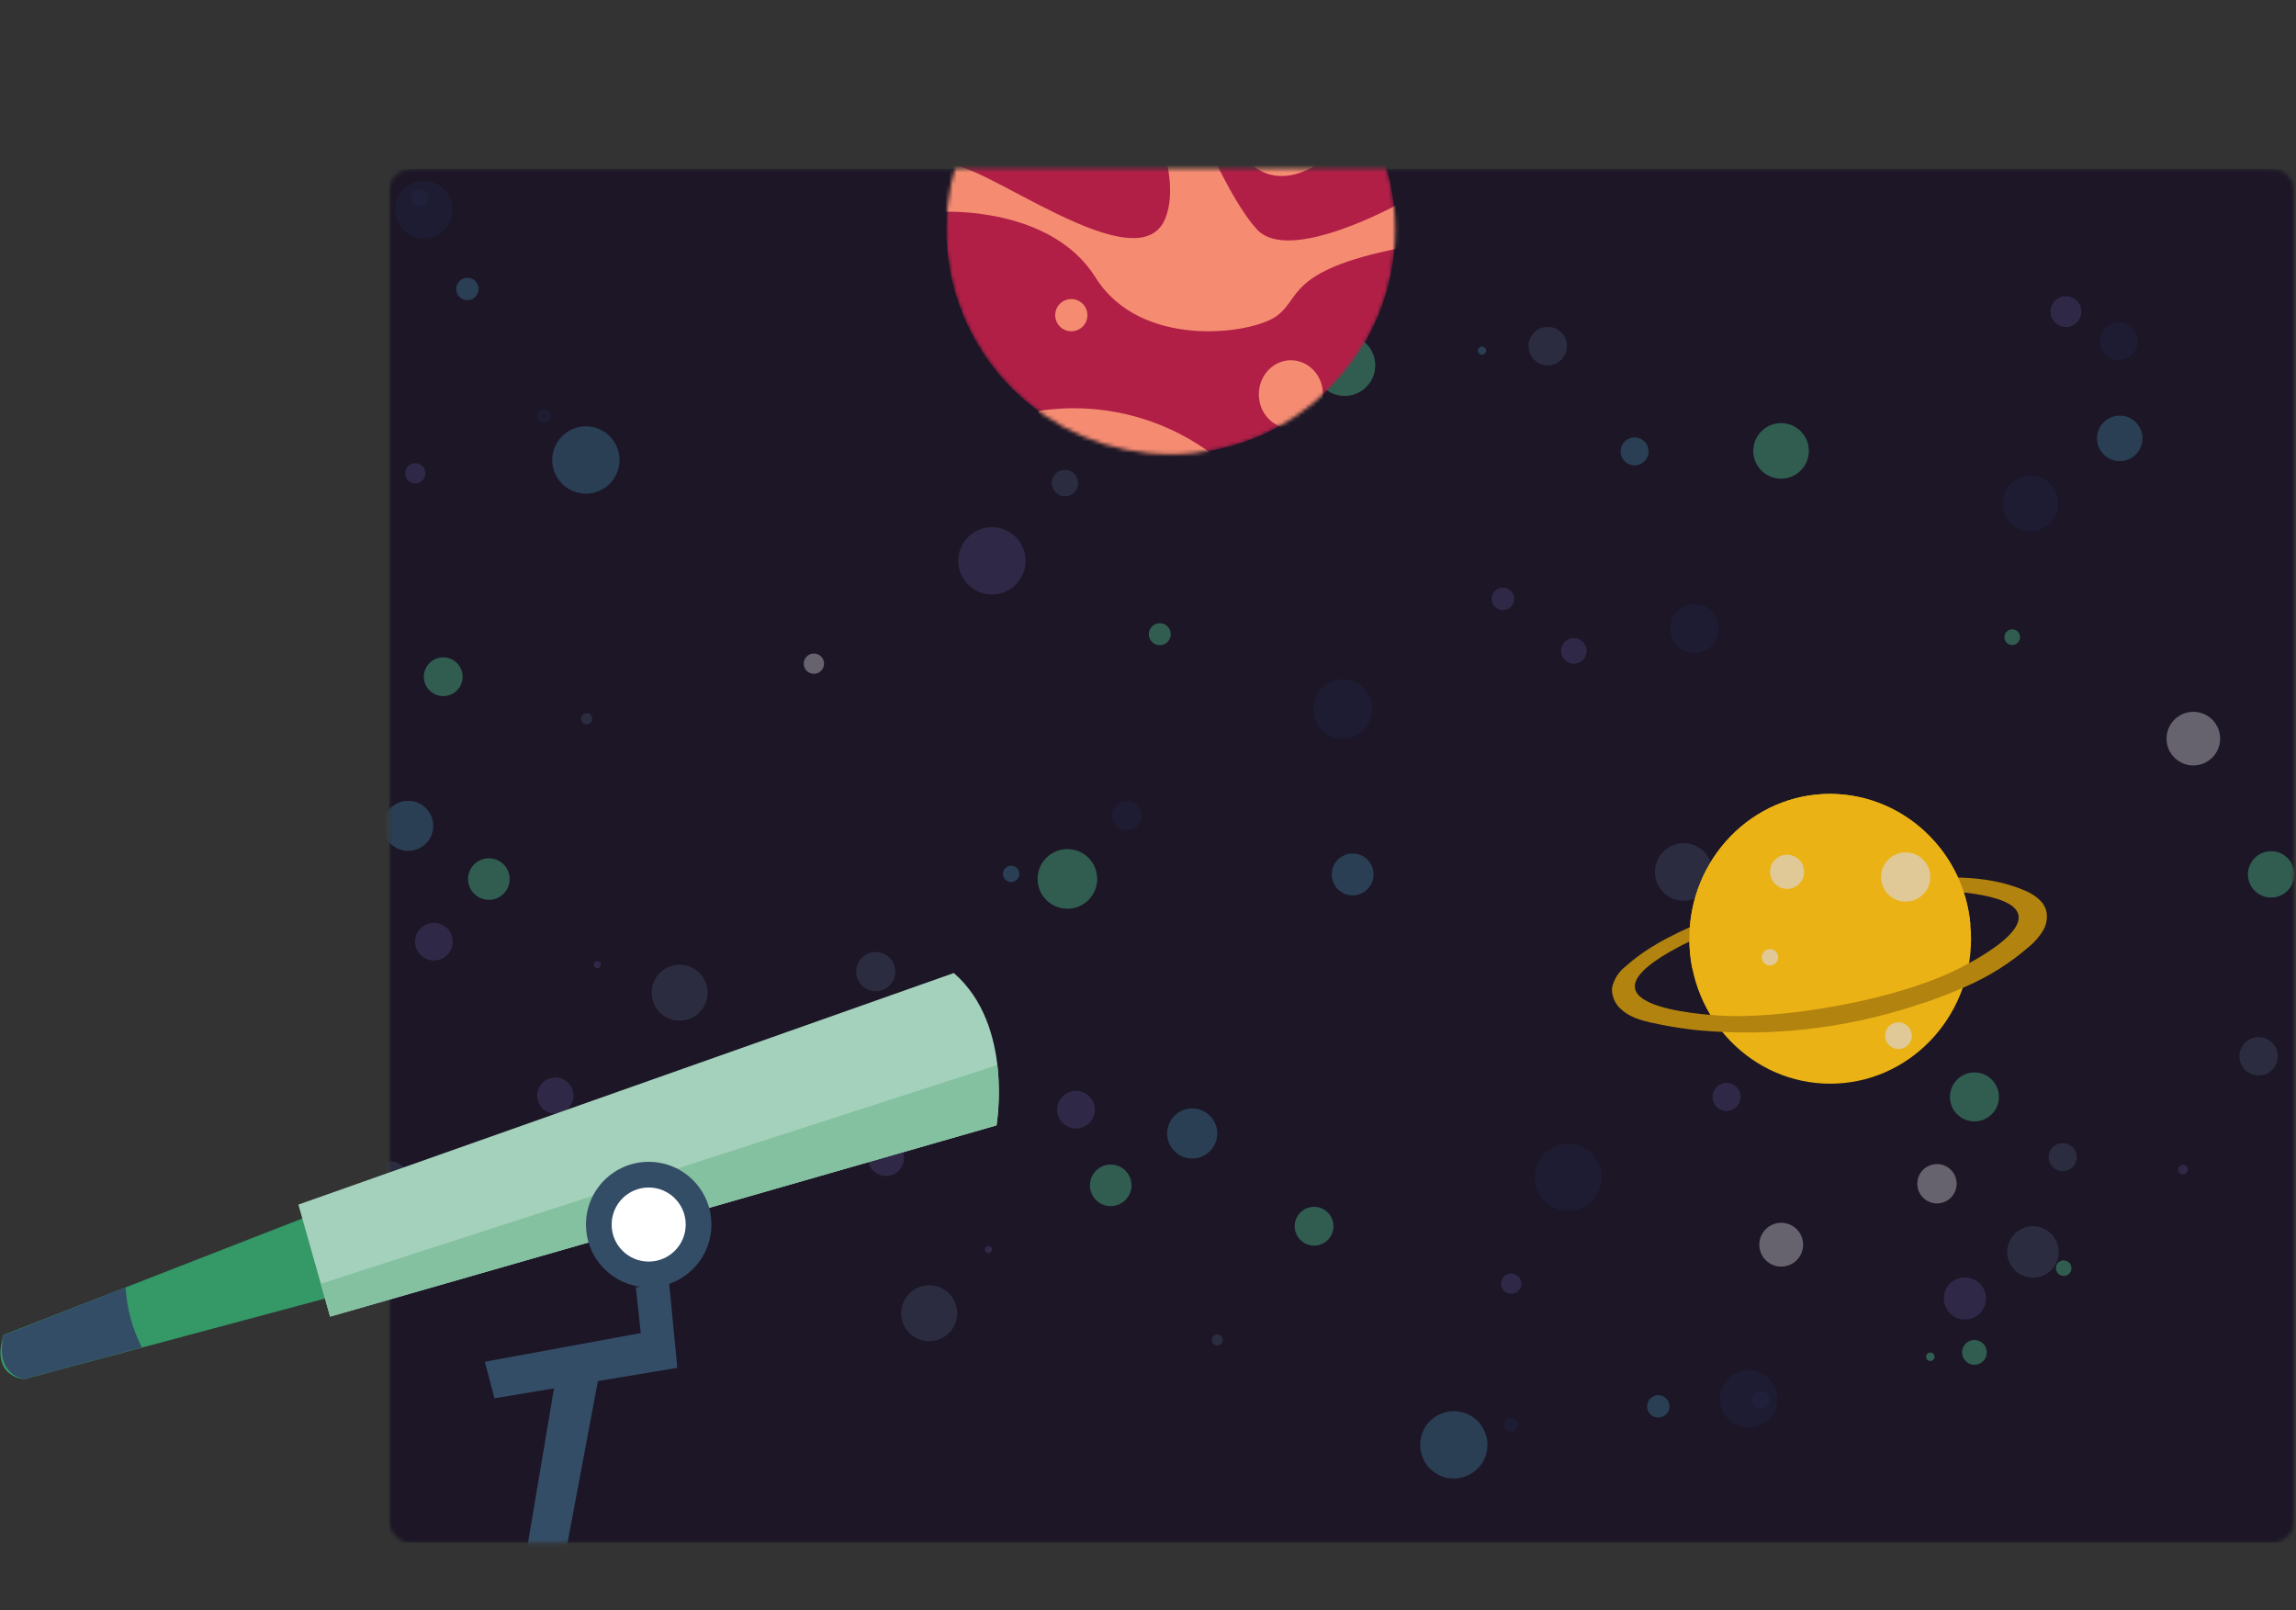 <svg width="606" height="425" viewBox="0 0 606 425" fill="none" xmlns="http://www.w3.org/2000/svg">
<rect x="0" y="0" width="606" height="425" fill="#333333" stroke="none"/>
<g clip-path="url(#clip0)">
<mask id="mask0" mask-type="alpha" maskUnits="userSpaceOnUse" x="102" y="44" width="504" height="364">
<path d="M599.543 44.547H108.701C105.387 44.547 102.701 47.233 102.701 50.547V401.207C102.701 404.52 105.387 407.207 108.701 407.207H599.543C602.857 407.207 605.543 404.52 605.543 401.207V50.547C605.543 47.233 602.857 44.547 599.543 44.547Z" fill="#1C1626"/>
</mask>
<g mask="url(#mask0)">
<path d="M605.543 44.547H102.701V407.206H605.543V44.547Z" fill="#1C1626"/>
<path opacity="0.35" d="M391.16 93.622C391.751 93.622 392.231 93.142 392.231 92.55C392.231 91.958 391.751 91.478 391.16 91.478C390.568 91.478 390.088 91.958 390.088 92.55C390.088 93.142 390.568 93.622 391.16 93.622Z" fill="#478CA9"/>
<path opacity="0.35" d="M408.509 96.43C411.315 96.43 413.59 94.155 413.59 91.348C413.59 88.542 411.315 86.267 408.509 86.267C405.703 86.267 403.428 88.542 403.428 91.348C403.428 94.155 405.703 96.43 408.509 96.43Z" fill="#495671"/>
<path opacity="0.35" d="M559.223 95.007C561.978 95.007 564.212 92.773 564.212 90.018C564.212 87.263 561.978 85.029 559.223 85.029C556.468 85.029 554.234 87.263 554.234 90.018C554.234 92.773 556.468 95.007 559.223 95.007Z" fill="#23284B"/>
<path opacity="0.35" d="M297.373 219.17C299.526 219.17 301.272 217.425 301.272 215.271C301.272 213.118 299.526 211.373 297.373 211.373C295.22 211.373 293.475 213.118 293.475 215.271C293.475 217.425 295.22 219.17 297.373 219.17Z" fill="#23284B"/>
<path opacity="0.35" d="M578.901 202.024C582.809 202.024 585.977 198.855 585.977 194.947C585.977 191.039 582.809 187.871 578.901 187.871C574.992 187.871 571.824 191.039 571.824 194.947C571.824 198.855 574.992 202.024 578.901 202.024Z" fill="#F2F2F2"/>
<path opacity="0.35" d="M511.239 317.614C514.106 317.614 516.431 315.289 516.431 312.422C516.431 309.554 514.106 307.23 511.239 307.23C508.371 307.23 506.047 309.554 506.047 312.422C506.047 315.289 508.371 317.614 511.239 317.614Z" fill="#F2F2F2"/>
<path opacity="0.35" d="M576.167 309.946C576.86 309.946 577.423 309.383 577.423 308.69C577.423 307.996 576.86 307.433 576.167 307.433C575.473 307.433 574.91 307.996 574.91 308.69C574.91 309.383 575.473 309.946 576.167 309.946Z" fill="#534E85"/>
<path opacity="0.35" d="M293.159 318.334C296.19 318.334 298.647 315.877 298.647 312.846C298.647 309.816 296.19 307.359 293.159 307.359C290.129 307.359 287.672 309.816 287.672 312.846C287.672 315.877 290.129 318.334 293.159 318.334Z" fill="#58E29F"/>
<path opacity="0.35" d="M398.772 377.81C399.772 377.81 400.582 377 400.582 376C400.582 375 399.772 374.189 398.772 374.189C397.772 374.189 396.961 375 396.961 376C396.961 377 397.772 377.81 398.772 377.81Z" fill="#23284B"/>
<path opacity="0.35" d="M464.772 371.713C466.017 371.713 467.026 370.704 467.026 369.459C467.026 368.214 466.017 367.205 464.772 367.205C463.527 367.205 462.518 368.214 462.518 369.459C462.518 370.704 463.527 371.713 464.772 371.713Z" fill="#23284B"/>
<path opacity="0.35" d="M596.121 283.856C598.917 283.856 601.184 281.59 601.184 278.794C601.184 275.998 598.917 273.731 596.121 273.731C593.325 273.731 591.059 275.998 591.059 278.794C591.059 281.59 593.325 283.856 596.121 283.856Z" fill="#495671"/>
<path opacity="0.35" d="M245.25 353.994C249.332 353.994 252.641 350.685 252.641 346.603C252.641 342.521 249.332 339.212 245.25 339.212C241.168 339.212 237.859 342.521 237.859 346.603C237.859 350.685 241.168 353.994 245.25 353.994Z" fill="#495671"/>
<path opacity="0.35" d="M509.484 359.223C510.107 359.223 510.612 358.718 510.612 358.096C510.612 357.473 510.107 356.969 509.484 356.969C508.862 356.969 508.357 357.473 508.357 358.096C508.357 358.718 508.862 359.223 509.484 359.223Z" fill="#58E29F"/>
<path opacity="0.35" d="M354.41 194.947C358.737 194.947 362.244 191.44 362.244 187.113C362.244 182.786 358.737 179.279 354.41 179.279C350.084 179.279 346.576 182.786 346.576 187.113C346.576 191.44 350.084 194.947 354.41 194.947Z" fill="#23284B"/>
<path opacity="0.35" d="M447.255 172.351C450.816 172.351 453.703 169.464 453.703 165.902C453.703 162.341 450.816 159.454 447.255 159.454C443.694 159.454 440.807 162.341 440.807 165.902C440.807 169.464 443.694 172.351 447.255 172.351Z" fill="#23284B"/>
<path opacity="0.35" d="M266.886 232.806C268.08 232.806 269.048 231.838 269.048 230.644C269.048 229.45 268.08 228.482 266.886 228.482C265.692 228.482 264.725 229.45 264.725 230.644C264.725 231.838 265.692 232.806 266.886 232.806Z" fill="#478CA9"/>
<path opacity="0.35" d="M415.401 175.177C417.268 175.177 418.782 173.663 418.782 171.796C418.782 169.928 417.268 168.414 415.401 168.414C413.533 168.414 412.02 169.928 412.02 171.796C412.02 173.663 413.533 175.177 415.401 175.177Z" fill="#534E85"/>
<path opacity="0.35" d="M507.155 255.735C510.267 255.735 512.79 253.212 512.79 250.1C512.79 246.987 510.267 244.464 507.155 244.464C504.043 244.464 501.52 246.987 501.52 250.1C501.52 253.212 504.043 255.735 507.155 255.735Z" fill="#58E29F"/>
<path opacity="0.35" d="M531.103 170.244C532.245 170.244 533.172 169.317 533.172 168.174C533.172 167.031 532.245 166.105 531.103 166.105C529.96 166.105 529.033 167.031 529.033 168.174C529.033 169.317 529.96 170.244 531.103 170.244Z" fill="#58E29F"/>
<path opacity="0.35" d="M283.996 297.844C286.741 297.844 288.966 295.618 288.966 292.874C288.966 290.129 286.741 287.903 283.996 287.903C281.251 287.903 279.025 290.129 279.025 292.874C279.025 295.618 281.251 297.844 283.996 297.844Z" fill="#534E85"/>
<path opacity="0.35" d="M314.665 305.77C318.319 305.77 321.28 302.808 321.28 299.155C321.28 295.502 318.319 292.541 314.665 292.541C311.012 292.541 308.051 295.502 308.051 299.155C308.051 302.808 311.012 305.77 314.665 305.77Z" fill="#478CA9"/>
<path opacity="0.35" d="M398.865 341.467C400.344 341.467 401.544 340.267 401.544 338.788C401.544 337.308 400.344 336.109 398.865 336.109C397.385 336.109 396.186 337.308 396.186 338.788C396.186 340.267 397.385 341.467 398.865 341.467Z" fill="#534E85"/>
<path opacity="0.35" d="M521.125 295.977C524.697 295.977 527.592 293.082 527.592 289.51C527.592 285.939 524.697 283.043 521.125 283.043C517.554 283.043 514.658 285.939 514.658 289.51C514.658 293.082 517.554 295.977 521.125 295.977Z" fill="#58E29F"/>
<path opacity="0.35" d="M544.682 336.755C545.814 336.755 546.733 335.837 546.733 334.704C546.733 333.571 545.814 332.653 544.682 332.653C543.549 332.653 542.631 333.571 542.631 334.704C542.631 335.837 543.549 336.755 544.682 336.755Z" fill="#58E29F"/>
<path opacity="0.35" d="M413.904 319.553C418.782 319.553 422.736 315.599 422.736 310.721C422.736 305.844 418.782 301.89 413.904 301.89C409.026 301.89 405.072 305.844 405.072 310.721C405.072 315.599 409.026 319.553 413.904 319.553Z" fill="#23284B"/>
<path opacity="0.35" d="M354.908 104.503C359.368 104.503 362.983 100.888 362.983 96.429C362.983 91.97 359.368 88.355 354.908 88.355C350.449 88.355 346.834 91.97 346.834 96.429C346.834 100.888 350.449 104.503 354.908 104.503Z" fill="#58E29F"/>
<path opacity="0.35" d="M535.888 140.237C539.959 140.237 543.26 136.937 543.26 132.865C543.26 128.794 539.959 125.493 535.888 125.493C531.816 125.493 528.516 128.794 528.516 132.865C528.516 136.937 531.816 140.237 535.888 140.237Z" fill="#23284B"/>
<path opacity="0.35" d="M559.481 121.706C562.798 121.706 565.486 119.017 565.486 115.701C565.486 112.384 562.798 109.696 559.481 109.696C556.165 109.696 553.477 112.384 553.477 115.701C553.477 119.017 556.165 121.706 559.481 121.706Z" fill="#478CA9"/>
<path opacity="0.35" d="M281.076 130.98C283.005 130.98 284.568 129.417 284.568 127.488C284.568 125.56 283.005 123.996 281.076 123.996C279.147 123.996 277.584 125.56 277.584 127.488C277.584 129.417 279.147 130.98 281.076 130.98Z" fill="#495671"/>
<path opacity="0.35" d="M396.684 161.024C398.327 161.024 399.658 159.692 399.658 158.049C399.658 156.407 398.327 155.075 396.684 155.075C395.041 155.075 393.709 156.407 393.709 158.049C393.709 159.692 395.041 161.024 396.684 161.024Z" fill="#534E85"/>
<path opacity="0.35" d="M431.439 122.832C433.48 122.832 435.135 121.178 435.135 119.137C435.135 117.096 433.48 115.442 431.439 115.442C429.399 115.442 427.744 117.096 427.744 119.137C427.744 121.178 429.399 122.832 431.439 122.832Z" fill="#478CA9"/>
<path opacity="0.35" d="M507.358 230.662C508.389 230.662 509.225 229.826 509.225 228.796C509.225 227.765 508.389 226.93 507.358 226.93C506.328 226.93 505.492 227.765 505.492 228.796C505.492 229.826 506.328 230.662 507.358 230.662Z" fill="#23284B"/>
<path opacity="0.35" d="M233.83 310.371C236.473 310.371 238.616 308.229 238.616 305.586C238.616 302.943 236.473 300.8 233.83 300.8C231.187 300.8 229.045 302.943 229.045 305.586C229.045 308.229 231.187 310.371 233.83 310.371Z" fill="#534E85"/>
<path opacity="0.35" d="M346.835 328.755C349.661 328.755 351.953 326.463 351.953 323.637C351.953 320.81 349.661 318.519 346.835 318.519C344.008 318.519 341.717 320.81 341.717 323.637C341.717 326.463 344.008 328.755 346.835 328.755Z" fill="#58E29F"/>
<path opacity="0.35" d="M455.698 293.224C457.749 293.224 459.412 291.562 459.412 289.51C459.412 287.459 457.749 285.797 455.698 285.797C453.647 285.797 451.984 287.459 451.984 289.51C451.984 291.562 453.647 293.224 455.698 293.224Z" fill="#534E85"/>
<path opacity="0.35" d="M460.207 240.566C461.299 240.566 462.184 239.681 462.184 238.589C462.184 237.497 461.299 236.612 460.207 236.612C459.116 236.612 458.23 237.497 458.23 238.589C458.23 239.681 459.116 240.566 460.207 240.566Z" fill="#58E29F"/>
<path opacity="0.35" d="M321.281 355.139C322.097 355.139 322.759 354.478 322.759 353.661C322.759 352.845 322.097 352.183 321.281 352.183C320.465 352.183 319.803 352.845 319.803 353.661C319.803 354.478 320.465 355.139 321.281 355.139Z" fill="#495671"/>
<path opacity="0.35" d="M383.713 390.227C388.622 390.227 392.601 386.248 392.601 381.339C392.601 376.431 388.622 372.452 383.713 372.452C378.805 372.452 374.826 376.431 374.826 381.339C374.826 386.248 378.805 390.227 383.713 390.227Z" fill="#478CA9"/>
<path opacity="0.35" d="M536.571 337.236C540.326 337.236 543.37 334.192 543.37 330.436C543.37 326.681 540.326 323.637 536.571 323.637C532.816 323.637 529.771 326.681 529.771 330.436C529.771 334.192 532.816 337.236 536.571 337.236Z" fill="#495671"/>
<path opacity="0.35" d="M521.124 360.202C522.93 360.202 524.394 358.738 524.394 356.932C524.394 355.126 522.93 353.661 521.124 353.661C519.318 353.661 517.854 355.126 517.854 356.932C517.854 358.738 519.318 360.202 521.124 360.202Z" fill="#58E29F"/>
<path opacity="0.35" d="M461.536 376.776C465.72 376.776 469.112 373.384 469.112 369.201C469.112 365.017 465.72 361.625 461.536 361.625C457.353 361.625 453.961 365.017 453.961 369.201C453.961 373.384 457.353 376.776 461.536 376.776Z" fill="#23284B"/>
<path opacity="0.35" d="M261.805 156.904C266.714 156.904 270.693 152.925 270.693 148.017C270.693 143.109 266.714 139.13 261.805 139.13C256.897 139.13 252.918 143.109 252.918 148.017C252.918 152.925 256.897 156.904 261.805 156.904Z" fill="#534E85"/>
<path opacity="0.35" d="M470.091 126.343C474.142 126.343 477.426 123.059 477.426 119.008C477.426 114.956 474.142 111.672 470.091 111.672C466.04 111.672 462.756 114.956 462.756 119.008C462.756 123.059 466.04 126.343 470.091 126.343Z" fill="#58E29F"/>
<path opacity="0.35" d="M545.274 86.304C547.519 86.304 549.339 84.484 549.339 82.239C549.339 79.995 547.519 78.175 545.274 78.175C543.029 78.175 541.209 79.995 541.209 82.239C541.209 84.484 543.029 86.304 545.274 86.304Z" fill="#534E85"/>
<path opacity="0.35" d="M306.112 170.281C307.714 170.281 309.013 168.982 309.013 167.38C309.013 165.778 307.714 164.479 306.112 164.479C304.51 164.479 303.211 165.778 303.211 167.38C303.211 168.982 304.51 170.281 306.112 170.281Z" fill="#58E29F"/>
<path opacity="0.35" d="M281.723 239.845C286.07 239.845 289.594 236.321 289.594 231.974C289.594 227.627 286.07 224.103 281.723 224.103C277.376 224.103 273.852 227.627 273.852 231.974C273.852 236.321 277.376 239.845 281.723 239.845Z" fill="#58E29F"/>
<path opacity="0.35" d="M444.391 237.739C448.585 237.739 451.985 234.339 451.985 230.145C451.985 225.951 448.585 222.551 444.391 222.551C440.197 222.551 436.797 225.951 436.797 230.145C436.797 234.339 440.197 237.739 444.391 237.739Z" fill="#495671"/>
<path opacity="0.35" d="M599.428 236.889C602.806 236.889 605.544 234.151 605.544 230.773C605.544 227.395 602.806 224.657 599.428 224.657C596.051 224.657 593.312 227.395 593.312 230.773C593.312 234.151 596.051 236.889 599.428 236.889Z" fill="#58E29F"/>
<path opacity="0.35" d="M231.132 261.611C233.99 261.611 236.306 259.295 236.306 256.437C236.306 253.58 233.99 251.264 231.132 251.264C228.275 251.264 225.959 253.58 225.959 256.437C225.959 259.295 228.275 261.611 231.132 261.611Z" fill="#495671"/>
<path opacity="0.35" d="M357.015 236.316C360.066 236.316 362.539 233.842 362.539 230.791C362.539 227.74 360.066 225.267 357.015 225.267C353.964 225.267 351.49 227.74 351.49 230.791C351.49 233.842 353.964 236.316 357.015 236.316Z" fill="#478CA9"/>
<path opacity="0.35" d="M470.129 334.298C473.323 334.298 475.912 331.708 475.912 328.515C475.912 325.321 473.323 322.731 470.129 322.731C466.935 322.731 464.346 325.321 464.346 328.515C464.346 331.708 466.935 334.298 470.129 334.298Z" fill="#F2F2F2"/>
<path opacity="0.35" d="M544.423 309.115C546.474 309.115 548.137 307.452 548.137 305.401C548.137 303.35 546.474 301.687 544.423 301.687C542.372 301.687 540.709 303.35 540.709 305.401C540.709 307.452 542.372 309.115 544.423 309.115Z" fill="#495671"/>
<path opacity="0.35" d="M260.88 330.732C261.4 330.732 261.822 330.31 261.822 329.79C261.822 329.269 261.4 328.847 260.88 328.847C260.359 328.847 259.938 329.269 259.938 329.79C259.938 330.31 260.359 330.732 260.88 330.732Z" fill="#534E85"/>
<path opacity="0.35" d="M437.685 374.133C439.317 374.133 440.641 372.81 440.641 371.177C440.641 369.545 439.317 368.221 437.685 368.221C436.052 368.221 434.729 369.545 434.729 371.177C434.729 372.81 436.052 374.133 437.685 374.133Z" fill="#478CA9"/>
<path opacity="0.35" d="M518.612 348.267C521.684 348.267 524.174 345.777 524.174 342.705C524.174 339.634 521.684 337.144 518.612 337.144C515.541 337.144 513.051 339.634 513.051 342.705C513.051 345.777 515.541 348.267 518.612 348.267Z" fill="#534E85"/>
<path opacity="0.35" d="M129.031 237.499C132.061 237.499 134.518 235.042 134.518 232.011C134.518 228.981 132.061 226.524 129.031 226.524C126 226.524 123.543 228.981 123.543 232.011C123.543 235.042 126 237.499 129.031 237.499Z" fill="#58E29F"/>
<path opacity="0.35" d="M143.627 111.655C144.627 111.655 145.438 110.844 145.438 109.844C145.438 108.844 144.627 108.033 143.627 108.033C142.627 108.033 141.816 108.844 141.816 109.844C141.816 110.844 142.627 111.655 143.627 111.655Z" fill="#23284B"/>
<path opacity="0.35" d="M110.758 54.488C112.003 54.488 113.012 53.479 113.012 52.234C113.012 50.989 112.003 49.98 110.758 49.98C109.513 49.98 108.504 50.989 108.504 52.234C108.504 53.479 109.513 54.488 110.758 54.488Z" fill="#23284B"/>
<path opacity="0.35" d="M179.381 269.39C183.463 269.39 186.772 266.081 186.772 261.999C186.772 257.918 183.463 254.609 179.381 254.609C175.299 254.609 171.99 257.918 171.99 261.999C171.99 266.081 175.299 269.39 179.381 269.39Z" fill="#495671"/>
<path opacity="0.35" d="M114.527 253.5C117.272 253.5 119.497 251.274 119.497 248.53C119.497 245.785 117.272 243.559 114.527 243.559C111.782 243.559 109.557 245.785 109.557 248.53C109.557 251.274 111.782 253.5 114.527 253.5Z" fill="#534E85"/>
<path opacity="0.35" d="M107.746 224.584C111.399 224.584 114.36 221.622 114.36 217.969C114.36 214.316 111.399 211.354 107.746 211.354C104.092 211.354 101.131 214.316 101.131 217.969C101.131 221.622 104.092 224.584 107.746 224.584Z" fill="#478CA9"/>
<path opacity="0.35" d="M109.613 127.6C111.092 127.6 112.292 126.4 112.292 124.921C112.292 123.441 111.092 122.242 109.613 122.242C108.133 122.242 106.934 123.441 106.934 124.921C106.934 126.4 108.133 127.6 109.613 127.6Z" fill="#534E85"/>
<path opacity="0.35" d="M146.565 293.945C149.208 293.945 151.35 291.802 151.35 289.159C151.35 286.517 149.208 284.374 146.565 284.374C143.922 284.374 141.779 286.517 141.779 289.159C141.779 291.802 143.922 293.945 146.565 293.945Z" fill="#534E85"/>
<path opacity="0.35" d="M116.985 183.731C119.812 183.731 122.103 181.44 122.103 178.613C122.103 175.787 119.812 173.495 116.985 173.495C114.159 173.495 111.867 175.787 111.867 178.613C111.867 181.44 114.159 183.731 116.985 183.731Z" fill="#58E29F"/>
<path opacity="0.35" d="M154.824 191.178C155.64 191.178 156.302 190.516 156.302 189.7C156.302 188.883 155.64 188.221 154.824 188.221C154.007 188.221 153.346 188.883 153.346 189.7C153.346 190.516 154.007 191.178 154.824 191.178Z" fill="#495671"/>
<path opacity="0.35" d="M154.639 130.297C159.548 130.297 163.526 126.318 163.526 121.41C163.526 116.501 159.548 112.522 154.639 112.522C149.731 112.522 145.752 116.501 145.752 121.41C145.752 126.318 149.731 130.297 154.639 130.297Z" fill="#478CA9"/>
<path opacity="0.35" d="M214.818 177.838C216.297 177.838 217.497 176.638 217.497 175.159C217.497 173.679 216.297 172.479 214.818 172.479C213.338 172.479 212.139 173.679 212.139 175.159C212.139 176.638 213.338 177.838 214.818 177.838Z" fill="#F2F2F2"/>
<path opacity="0.35" d="M111.849 62.876C116.033 62.876 119.424 59.484 119.424 55.3C119.424 51.117 116.033 47.725 111.849 47.725C107.665 47.725 104.273 51.117 104.273 55.3C104.273 59.484 107.665 62.876 111.849 62.876Z" fill="#23284B"/>
<path opacity="0.35" d="M102.795 316.819C105.652 316.819 107.968 314.503 107.968 311.646C107.968 308.789 105.652 306.472 102.795 306.472C99.937 306.472 97.621 308.789 97.621 311.646C97.621 314.503 99.937 316.819 102.795 316.819Z" fill="#495671"/>
<path opacity="0.35" d="M157.651 255.532C158.172 255.532 158.594 255.11 158.594 254.59C158.594 254.07 158.172 253.648 157.651 253.648C157.131 253.648 156.709 254.07 156.709 254.59C156.709 255.11 157.131 255.532 157.651 255.532Z" fill="#534E85"/>
<path opacity="0.35" d="M123.359 79.228C124.991 79.228 126.315 77.904 126.315 76.271C126.315 74.639 124.991 73.315 123.359 73.315C121.726 73.315 120.402 74.639 120.402 76.271C120.402 77.904 121.726 79.228 123.359 79.228Z" fill="#478CA9"/>
<mask id="mask1" mask-type="alpha" maskUnits="userSpaceOnUse" x="249" y="1" width="120" height="119">
<path d="M309.012 119.895C341.727 119.895 368.248 93.374 368.248 60.659C368.248 27.944 341.727 1.423 309.012 1.423C276.296 1.423 249.775 27.944 249.775 60.659C249.775 93.374 276.296 119.895 309.012 119.895Z" fill="#B11F47"/>
</mask>
<g mask="url(#mask1)">
<path d="M309.012 119.895C341.727 119.895 368.248 93.374 368.248 60.659C368.248 27.944 341.727 1.423 309.012 1.423C276.296 1.423 249.775 27.944 249.775 60.659C249.775 93.374 276.296 119.895 309.012 119.895Z" fill="#B11F47"/>
<path d="M287.949 1.46C287.949 1.46 314.722 38.949 307.645 57.463C300.568 75.976 256.945 40.538 249.795 43.716L248.797 55.911C248.797 55.911 277.306 54.303 289.131 73.205C300.956 92.106 329.595 88.282 336.598 83.644C343.601 79.006 339.129 71.542 369.394 65.5V53.693C369.394 53.693 340.533 69.787 331.868 60.659C323.202 51.532 308.273 17.479 306.703 0L287.949 1.46Z" fill="#F58C72"/>
<path d="M274.053 108.477C289.8 106.02 305.883 109.827 318.859 119.082C341.031 134.658 276.362 119.895 276.362 119.895L274.053 108.477Z" fill="#F58C72"/>
<path d="M336.191 8.038C336.191 8.038 318.675 35.882 331.664 44.455C344.653 53.029 360.525 31.411 360.525 31.411C360.525 31.411 348.016 8.925 336.191 8.038Z" fill="#F58C72"/>
<path d="M340.716 113.078C345.39 113.078 349.179 109.049 349.179 104.079C349.179 99.11 345.39 95.081 340.716 95.081C336.043 95.081 332.254 99.11 332.254 104.079C332.254 109.049 336.043 113.078 340.716 113.078Z" fill="#F58C72"/>
<path d="M282.755 87.432C285.103 87.432 287.005 85.529 287.005 83.182C287.005 80.835 285.103 78.933 282.755 78.933C280.408 78.933 278.506 80.835 278.506 83.182C278.506 85.529 280.408 87.432 282.755 87.432Z" fill="#F58C72"/>
</g>
<path d="M147.323 359.907L136.551 423.836L146.454 425L158.52 360.683L147.323 359.907Z" fill="#344D67"/>
</g>
<path d="M167.83 339.749L169.123 351.833L127.957 359.408L130.525 369.053L178.768 361.016L176.625 338.825L167.83 339.749Z" fill="#344D67"/>
<path d="M0.949 352.332L80.048 321.494L85.831 342.724L6.4 363.99C6.4 363.99 -2.598 363.584 0.949 352.332Z" fill="#349867"/>
<path d="M78.754 317.928L87.124 347.491L263.022 297.013C263.022 297.013 267.678 270.628 251.751 256.808L78.754 317.928Z" fill="#A4D1BB"/>
<path d="M84.668 338.825L87.125 347.509L263.023 297.031C263.723 291.749 263.798 286.403 263.245 281.104L84.668 338.825Z" fill="#84C1A0"/>
<path d="M33.154 339.768C33.474 345.291 34.933 350.689 37.44 355.621L6.399 363.991C6.399 363.991 -1.472 363.03 0.949 352.425L33.154 339.768Z" fill="#344D67"/>
<path d="M171.211 339.749C180.354 339.749 187.766 332.337 187.766 323.194C187.766 314.051 180.354 306.639 171.211 306.639C162.068 306.639 154.656 314.051 154.656 323.194C154.656 332.337 162.068 339.749 171.211 339.749Z" fill="#344D67"/>
<path d="M171.212 332.968C176.61 332.968 180.986 328.592 180.986 323.194C180.986 317.795 176.61 313.419 171.212 313.419C165.814 313.419 161.438 317.795 161.438 323.194C161.438 328.592 165.814 332.968 171.212 332.968Z" fill="white"/>
<path d="M483.06 286.019C503.591 286.019 520.235 268.895 520.235 247.772C520.235 226.649 503.591 209.526 483.06 209.526C462.529 209.526 445.885 226.649 445.885 247.772C445.885 268.895 462.529 286.019 483.06 286.019Z" fill="#EAB215"/>
<path d="M452.148 242.045C444.018 245.5 435.722 249.066 429.163 254.978C427.273 256.388 425.959 258.437 425.468 260.743C425.409 261.808 425.596 262.873 426.016 263.853C426.436 264.834 427.077 265.704 427.888 266.397C430.733 269.002 434.761 269.704 438.401 270.443C441.746 271.127 445.145 271.607 448.545 271.958C467.611 273.634 486.819 271.46 505.028 265.565C509.789 264.109 514.454 262.356 518.996 260.318C525.046 257.68 530.654 254.128 535.625 249.786C537.045 248.619 538.257 247.219 539.21 245.648C540.179 244.067 540.49 242.171 540.078 240.363C539.321 237.592 536.568 235.873 533.907 234.82C523.708 230.608 512.234 231.384 501.24 232.252C501.665 232.98 502.251 233.601 502.952 234.068C503.653 234.536 504.452 234.837 505.287 234.95C506.959 235.079 508.64 235.079 510.312 234.95C553.086 236.797 522.47 252.724 518.424 254.904C500.778 264.364 468.925 269.15 453.552 268.023C449.727 267.727 413.273 265.639 443.205 249.842C446.383 248.16 449.801 246.959 452.998 245.315C453.687 245.029 454.292 244.571 454.753 243.985C454.987 243.698 455.115 243.339 455.115 242.969C455.115 242.598 454.987 242.239 454.753 241.952C454.033 241.361 452.998 241.657 452.148 242.045Z" fill="#B2830F"/>
<path d="M520.05 243.985L446.642 255.551C446.135 252.989 445.882 250.384 445.885 247.772C445.885 226.635 462.514 209.526 483.041 209.526C492.389 209.644 501.357 213.239 508.199 219.609C515.041 225.98 519.266 234.669 520.05 243.985Z" fill="#EAB215"/>
<path d="M502.976 237.979C506.568 237.979 509.48 235.067 509.48 231.475C509.48 227.884 506.568 224.972 502.976 224.972C499.384 224.972 496.473 227.884 496.473 231.475C496.473 235.067 499.384 237.979 502.976 237.979Z" fill="#E0C996"/>
<path d="M467.17 254.812C468.363 254.812 469.331 253.844 469.331 252.65C469.331 251.456 468.363 250.488 467.17 250.488C465.976 250.488 465.008 251.456 465.008 252.65C465.008 253.844 465.976 254.812 467.17 254.812Z" fill="#E0C996"/>
<path d="M501.074 276.873C503.023 276.873 504.603 275.293 504.603 273.344C504.603 271.394 503.023 269.814 501.074 269.814C499.125 269.814 497.545 271.394 497.545 273.344C497.545 275.293 499.125 276.873 501.074 276.873Z" fill="#E0C996"/>
<path d="M471.678 234.598C474.168 234.598 476.187 232.58 476.187 230.09C476.187 227.6 474.168 225.582 471.678 225.582C469.188 225.582 467.17 227.6 467.17 230.09C467.17 232.58 469.188 234.598 471.678 234.598Z" fill="#E0C996"/>
</g>
<defs>
<clipPath id="clip0">
<rect x="0.117" width="605.443" height="425" fill="white"/>
</clipPath>
</defs>
</svg>

